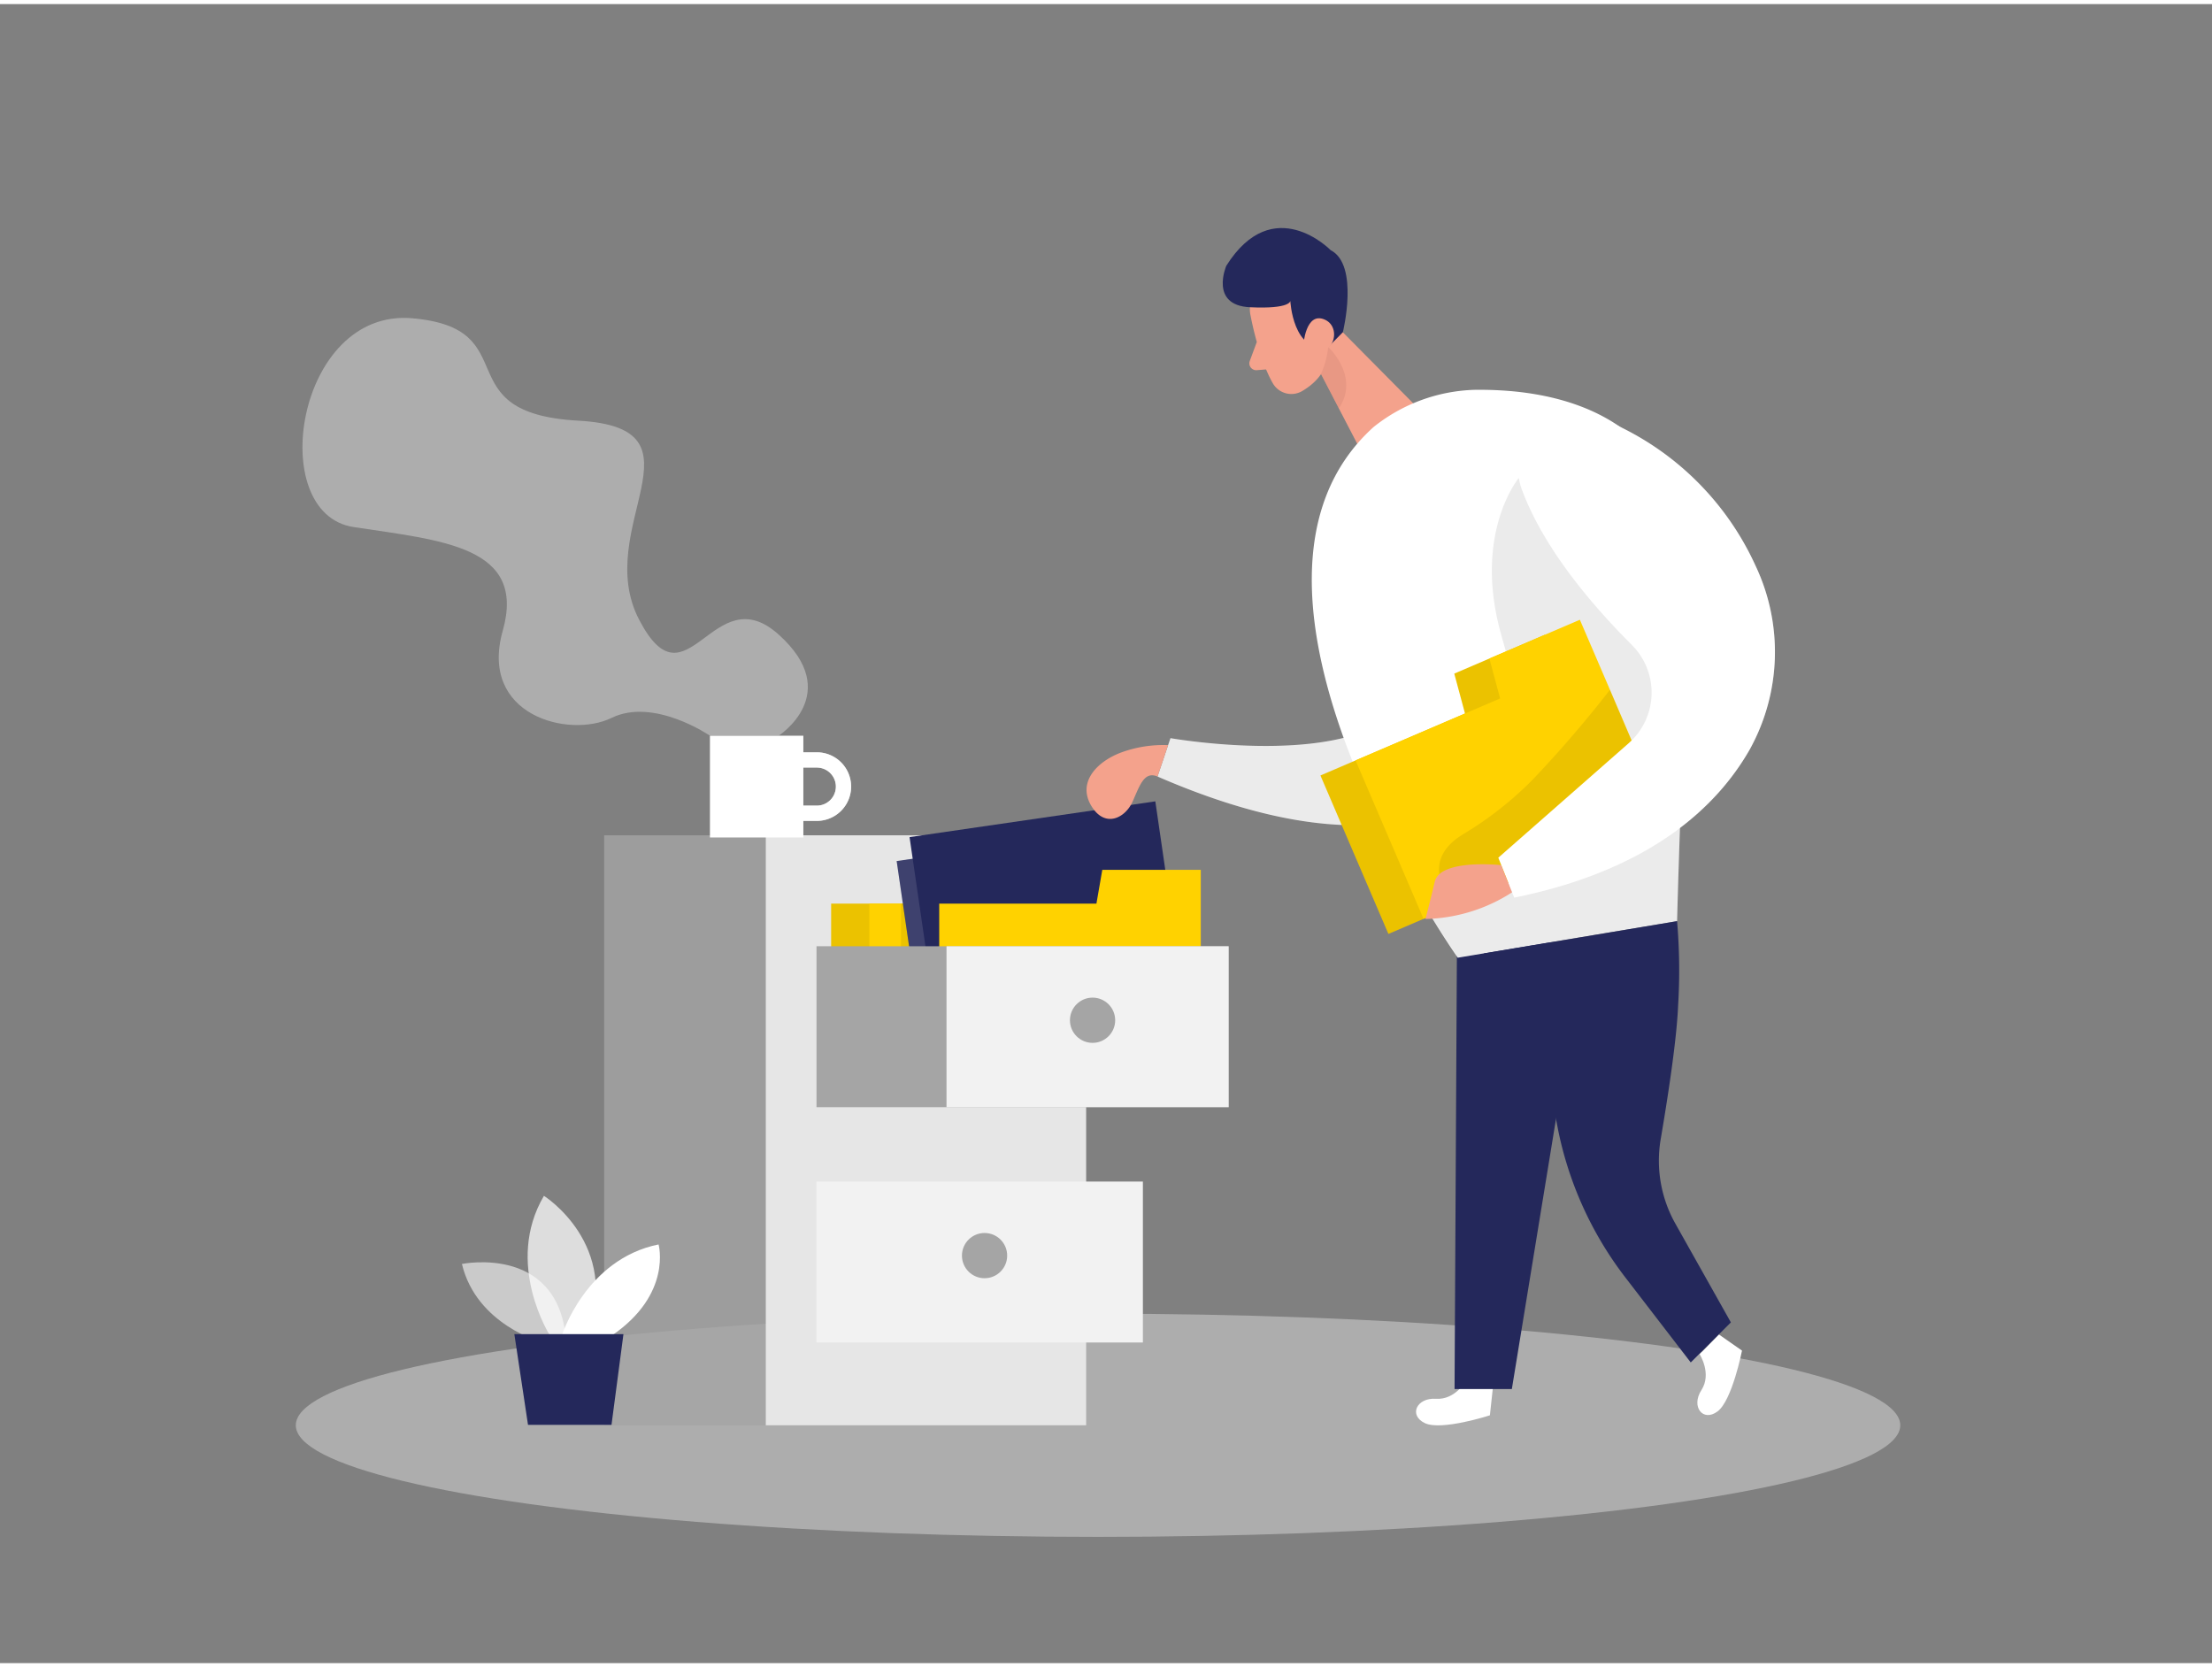 <svg id="Layer_1" data-name="Layer 1"
    xmlns="http://www.w3.org/2000/svg" viewBox="0 0 400 300" width="406" height="306" class="illustration styles_illustrationTablet__1DWOa">
    <rect x="0" y="0" width="400" height="300" fill="#808080" stroke="none"/>
    <title>#16 files and folders</title>
    <path d="M147.71,147.7H140.8v-2.76h6.91a3.44,3.44,0,1,0,0-6.88H140.8V135.3h6.91a6.2,6.2,0,1,1,0,12.4Z" fill="#ffffff"></path>
    <path d="M147.71,147.7H140.8v-2.76h6.91a3.44,3.44,0,1,0,0-6.88H140.8V135.3h6.91a6.2,6.2,0,1,1,0,12.4Z" fill="#fff" opacity="0.61"></path>
    <ellipse cx="198.56" cy="256.99" rx="145.07" ry="20.18" fill="#e6e6e6" opacity="0.45"></ellipse>
    <path d="M288.75,95.62c-1.36,21.07-11.42,73.61-79.43,44.06l2.34-6.94s33.61,5.93,42.5-6.54c7.52-10.56,7.4-45.19,24-43.54A12.09,12.09,0,0,1,288.75,95.62Z" fill="#ffffff"></path>
    <path d="M288.75,95.62c-1.36,21.07-11.42,73.61-79.43,44.06l2.34-6.94s33.61,5.93,42.5-6.54c7.52-10.56,7.4-45.19,24-43.54A12.09,12.09,0,0,1,288.75,95.62Z" opacity="0.08"></path>
    <path d="M226.15,56.36s1.38,7.59,4,12.18a3.87,3.87,0,0,0,5.3,1.45c2.3-1.34,5-3.81,4.76-8l.45-7.11a6.91,6.91,0,0,0-4.89-6.33C230.72,46.71,225.08,51.78,226.15,56.36Z" fill="#f4a28c"></path>
    <polygon points="240.72 57.22 255.69 72.33 246.75 82.04 237.36 63.98 240.72 57.22" fill="#f4a28c"></polygon>
    <path d="M235.8,60.58s-.73-2.88,1.48-3.25,3.29,3.79.47,5Z" fill="#f4a28c"></path>
    <path d="M227.27,61.1,226,64.53a1.24,1.24,0,0,0,1.25,1.67l3-.24Z" fill="#f4a28c"></path>
    <path d="M265.21,248.79s-2,3.65-5.53,3.41-5,3-2,4.41,11.74-1.42,11.74-1.42l.55-5.08Z" fill="#ffffff"></path>
    <path d="M307.35,244.14s2.25,3.51.32,6.49.26,5.83,2.91,3.86,4.43-11,4.43-11l-4.19-2.93Z" fill="#ffffff"></path>
    <path d="M238.87,66.88A15.54,15.54,0,0,0,240.18,62S246,67.38,242.1,73.1Z" fill="#ce8172" opacity="0.31"></path>
    <polygon points="263.46 170.35 263.03 250.44 273.39 250.44 286.65 169.32 263.46 170.35" fill="#24285b"></polygon>
    <path d="M248.41,76.46a30.66,30.66,0,0,1,18.31-6.71c10.8-.11,40.92,1.74,38.86,38.58-1.53,27.3-2.31,57.5-2.31,57.5l-39.66,6.61S216.24,105.41,248.41,76.46Z" fill="#ffffff"></path>
    <path d="M274.62,85.72s-8.31,10-3.17,28.28,12.36,40.33-12.4,51.41l4.56,7,39.66-6.61.52-16.88,6.37-31.26Z" opacity="0.08"></path>
    <rect x="109.25" y="150.31" width="66.97" height="106.68" fill="#a5a5a5" opacity="0.79"></rect>
    <rect x="138.48" y="150.31" width="57.93" height="106.68" fill="#e6e6e6"></rect>
    <polygon points="179.8 156.55 178.74 162.66 150.3 162.66 150.3 188.44 197.6 188.44 197.6 167.44 197.6 162.66 197.6 156.55 179.8 156.55" fill="#ffd200"></polygon>
    <polygon points="179.8 156.55 178.74 162.66 150.3 162.66 150.3 188.44 197.6 188.44 197.6 167.44 197.6 162.66 197.6 156.55 179.8 156.55" opacity="0.08"></polygon>
    <polygon points="186.71 156.55 185.65 162.66 157.21 162.66 157.21 188.44 204.51 188.44 204.51 167.44 204.51 162.66 204.51 156.55 186.71 156.55" fill="#ffd200"></polygon>
    <polygon points="262.98 121.07 264.92 128.28 238.78 139.49 251.07 168.14 294.55 149.49 284.54 126.16 282.26 120.84 279.34 114.05 262.98 121.07" fill="#ffd200"></polygon>
    <polygon points="262.98 121.07 264.92 128.28 238.78 139.49 251.07 168.14 294.55 149.49 284.54 126.16 282.26 120.84 279.34 114.05 262.98 121.07" opacity="0.08"></polygon>
    <polygon points="269.33 118.34 271.27 125.56 245.13 136.76 257.42 165.41 300.89 146.77 290.89 123.43 288.61 118.12 285.69 111.33 269.33 118.34" fill="#ffd200"></polygon>
    <polygon points="192.42 156.55 191.36 162.66 162.93 162.66 162.93 188.44 210.23 188.44 210.23 167.44 210.23 162.66 210.23 156.55 192.42 156.55" fill="#ffd200"></polygon>
    <polygon points="192.42 156.55 191.36 162.66 162.93 162.66 162.93 188.44 210.23 188.44 210.23 167.44 210.23 162.66 210.23 156.55 192.42 156.55" opacity="0.08"></polygon>
    <rect x="164.12" y="151.56" width="44.91" height="30.55" transform="translate(-22.09 28.62) rotate(-8.28)" fill="#24285b"></rect>
    <rect x="164.12" y="151.56" width="44.91" height="30.55" transform="translate(-22.09 28.62) rotate(-8.28)" fill="#fff" opacity="0.12"></rect>
    <rect x="166.45" y="147.23" width="44.91" height="30.55" transform="translate(-21.44 28.91) rotate(-8.28)" fill="#24285b"></rect>
    <polygon points="199.33 156.55 198.27 162.66 169.84 162.66 169.84 188.44 217.14 188.44 217.14 167.44 217.14 162.66 217.14 156.55 199.33 156.55" fill="#ffd200"></polygon>
    <rect x="147.65" y="170.37" width="74.54" height="29.1" fill="#a5a5a5"></rect>
    <path d="M291.13,124a212.24,212.24,0,0,1-14,16.27,63.78,63.78,0,0,1-12.67,9.92c-2.69,1.65-5.52,4.59-3.62,9.19h14.81L295,133.13Z" opacity="0.08"></path>
    <rect x="171.16" y="170.37" width="51.02" height="29.1" fill="#f2f2f2"></rect>
    <rect x="147.65" y="212.92" width="59.02" height="29.1" fill="#f2f2f2"></rect>
    <rect x="128.38" y="132.3" width="16.89" height="18.4" fill="#ffffff"></rect>
    <circle cx="197.57" cy="183.75" r="4.09" fill="#a5a5a5"></circle>
    <circle cx="178.04" cy="226.31" r="4.09" fill="#a5a5a5"></circle>
    <path d="M211.23,134a22.16,22.16,0,0,0-8.26,1.25c-4.43,1.56-8.53,5.51-5.37,10.13,2.44,3.56,5.9,1.72,7.19-1.13s2.07-5.61,4.53-4.57Z" fill="#f4a28c"></path>
    <path d="M288.48,74.53a51.74,51.74,0,0,1,29,27.08,36.4,36.4,0,0,1-1.09,33.21c-5.87,10.26-17.9,21.77-42.57,26.75l-2.87-7.21,23.56-20.69a12.18,12.18,0,0,0,.58-17.79c-7-7-15.9-17.3-19.91-28.17A10.3,10.3,0,0,1,288.48,74.53Z" fill="#ffffff"></path>
    <path d="M288.48,74.53a51.74,51.74,0,0,1,29,27.08,36.4,36.4,0,0,1-1.09,33.21c-5.87,10.26-17.9,21.77-42.57,26.75l-2.87-7.21,23.56-20.69a12.18,12.18,0,0,0,.58-17.79c-7-7-15.9-17.3-19.91-28.17A10.3,10.3,0,0,1,288.48,74.53Z" fill="#fff" opacity="0.2"></path>
    <path d="M271.45,155.7s-11-1.2-12,3-1.68,6.74-1.68,6.74a30.1,30.1,0,0,0,15.66-4.82Z" fill="#f4a28c"></path>
    <path d="M303.27,165.83a104.78,104.78,0,0,1,.18,15.38c-.27,6.31-1.91,16.82-3.15,24.09A23.22,23.22,0,0,0,303,220.6l10,17.79-7.26,7.24-11.91-15.48a64.88,64.88,0,0,1-12.16-27l-3.79-19.34-9.55-12.14Z" fill="#24285b"></path>
    <path d="M221.75,47.33s-3.09,7.14,4.29,7.49,7.29-1.15,7.29-1.15.46,9.54,6.85,8.35l2.65-2.68s3-12.17-2.2-14.84C240.63,44.5,230.25,33.83,221.75,47.33Z" fill="#24285b"></path>
    <path d="M235.68,61.73s.39-6.22,3.89-4.67S240.76,65.39,235.68,61.73Z" fill="#f4a28c"></path>
    <path d="M140.8,132.3s11.89-7.63,0-18.3-16.55,14-25.22-2.67,13.33-34.66-11-36S95.47,58.62,74.52,56.81,47.91,92.11,63.91,94.56s31.34,3.44,27,18.77,12,19.5,19.67,15.75,17.8,3.22,17.8,3.22Z" fill="#e6e6e6" opacity="0.45"></path>
    <path d="M98,242s-11.85-3.18-14.47-14.18c0,0,18.32-3.78,18.92,15.14Z" fill="#ffffff" opacity="0.58"></path>
    <path d="M99.46,240.78s-8.32-13-1.1-25.28c0,0,14,8.79,7.86,25.28Z" fill="#ffffff" opacity="0.73"></path>
    <path d="M101.59,240.78s4.31-13.82,17.5-16.49c0,0,2.52,9-8.48,16.49Z" fill="#ffffff"></path>
    <polygon points="93.01 240.51 95.48 256.91 110.58 256.91 112.74 240.51 93.01 240.51" fill="#24285b"></polygon>
</svg>